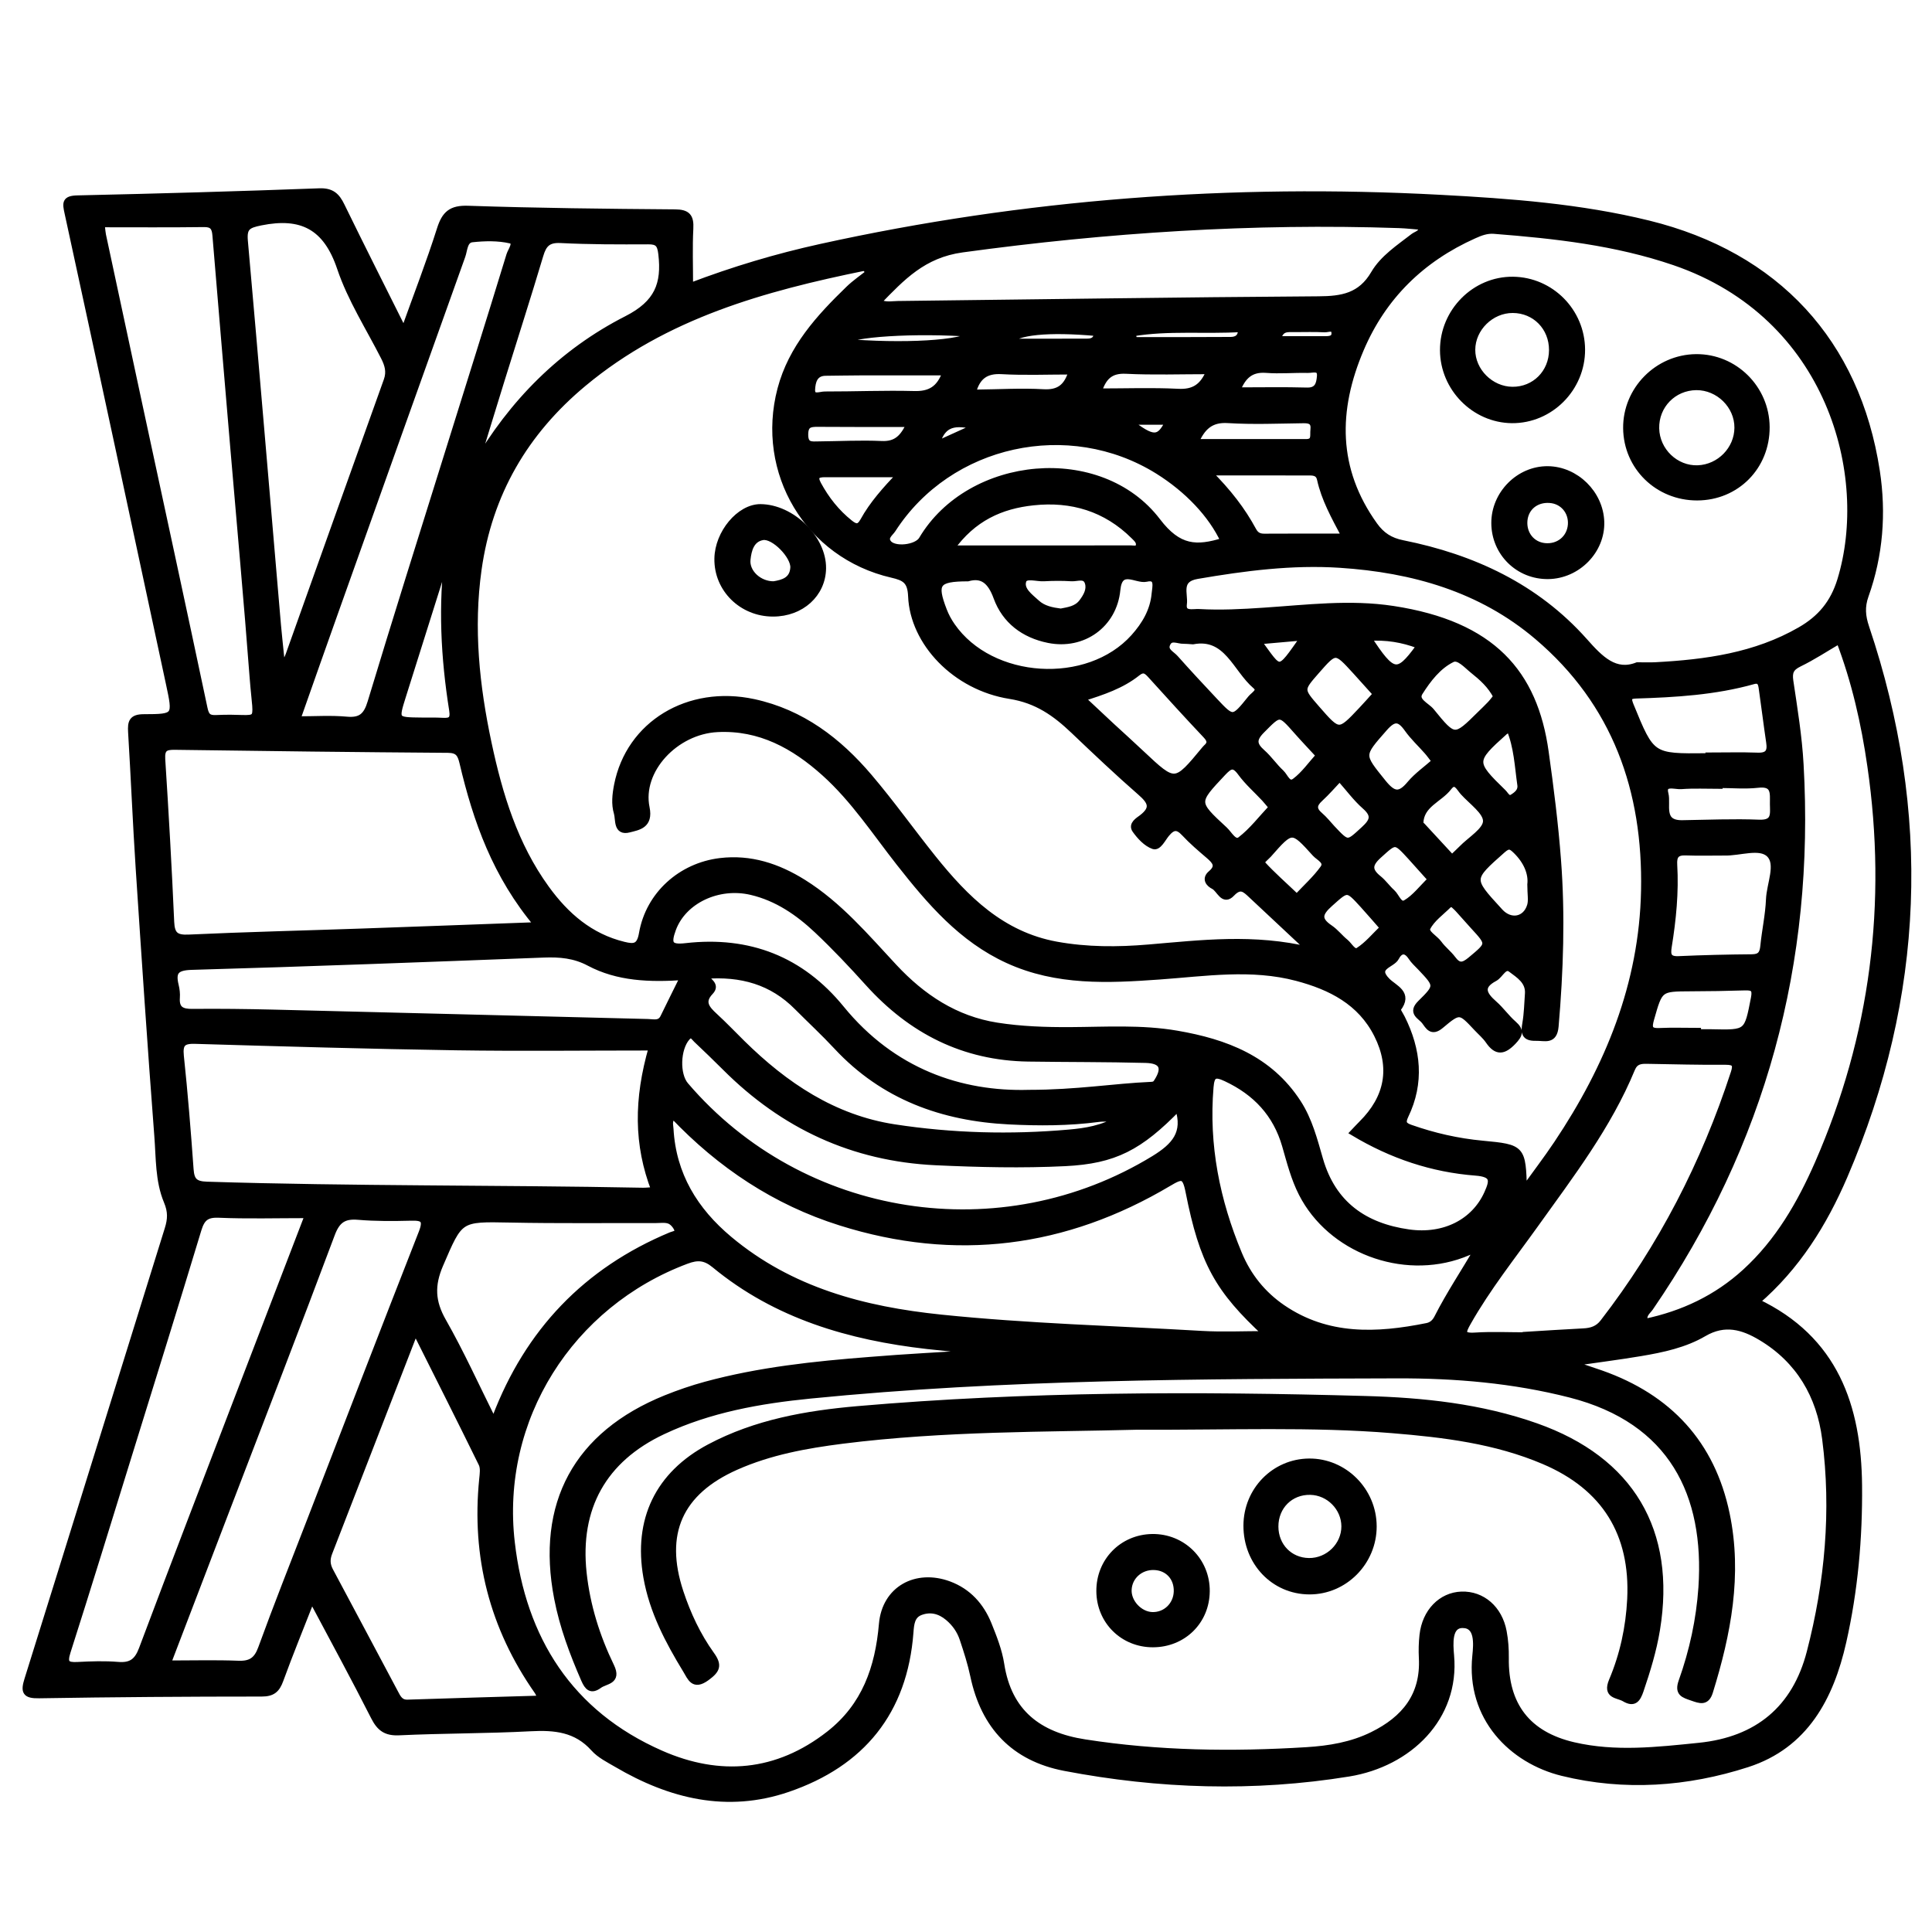 <?xml version="1.0" encoding="utf-8"?>
<!-- Generator: Adobe Illustrator 23.0.0, SVG Export Plug-In . SVG Version: 6.00 Build 0)  -->
<svg version="1.0" xmlns="http://www.w3.org/2000/svg" xmlns:xlink="http://www.w3.org/1999/xlink" x="0px" y="0px"
	 viewBox="0 0 3000 3000" style="enable-background:new 0 0 3000 3000;" xml:space="preserve">
<style type="text/css">
	.st0{stroke:#000000;stroke-width:10;stroke-miterlimit:10;}
</style>
<g id="Layer_1">
</g>
<g id="Layer_2">
	<g>
		<path class="st0" d="M484.1,2482.6c-17.8,45.4-34.2,85.5-49,126.1c-5.4,14.8-12,20.7-28.8,20.7c-115.2,0-230.5,0.8-345.7,2.7
			c-21.4,0.4-23.6-5.4-17.7-24.2c72.9-233.1,145.1-466.4,217.8-699.5c4.7-15,5.3-27.1-1.4-43c-13.4-32-12-67.6-14.7-101.7
			c-10.6-138.3-19.8-276.7-28.9-415.1c-4.6-70.6-7.5-141.3-11.8-211.9c-0.9-15.3,1-22.7,19.5-22.7c50.6-0.1,50.3-1,39-53.5
			C210.3,817.3,158.2,574.1,105.3,331c-3.4-15.6-4.7-22.2,15.2-22.6c125.2-2.8,250.3-6.3,375.4-11c19.1-0.7,27,7,34.4,22.3
			c30.9,63.4,62.7,126.2,96.9,194.7c20.1-56.1,39.8-106.8,56.2-158.5c7.5-23.6,17.3-32.3,43.4-31.4c107,3.6,214.1,4.8,321.1,5.6
			c19.5,0.1,24.7,6.3,23.7,24.9c-1.5,28.7-0.4,57.5-0.4,89.6c68.3-26,135-45.8,203-60.8c317.2-69.9,638.1-93.6,962.3-76.3
			c108.7,5.8,217.2,13.8,323.4,39.9c198.1,48.8,323.4,183.6,354.1,384.2c10,65.3,5,130.5-17.4,193.2c-6.2,17.4-4.9,32.2,0.9,49.4
			c96.9,288.1,86.5,572.3-33.6,851.8c-31.8,73.9-73.7,141.4-136.5,195.3c122.2,57.8,157.8,162.8,159,285
			c0.8,81.7-6.4,163.2-24.5,243.2c-19.5,86.4-59,160.7-148.8,189.7c-93.5,30.2-190.6,37.1-286.9,13.5
			c-78.3-19.2-144.9-85.6-135-181.4c1.9-18.8,4.5-48.6-20.4-48.3c-21.8,0.2-19.5,29.5-17.9,47.8c8.6,96.2-65.1,167.6-158.6,182.8
			c-147.1,23.9-294.6,19.3-441-8.7c-78.7-15.1-125.2-64.4-141.7-142.8c-4.1-19.4-10.2-38.4-16.5-57.2c-4.3-13-12-24.1-22.8-33.2
			c-13-10.9-27.4-14.4-42.8-8.7c-14.1,5.2-15.1,18.7-16.1,31.8c-9.3,123.2-75.3,203.6-190.1,242.9c-94,32.2-182.3,10.6-265.6-38.4
			c-12.5-7.3-26.3-14.1-35.7-24.6c-27.1-30.2-60.5-33.4-98.2-31.4c-67.9,3.6-136,3.1-204,6.3c-20.6,1-30.2-6.3-39.1-23.9
			C550.5,2606.1,518.5,2547.3,484.1,2482.6z M1518.1,2101.1c-0.1-1.1-0.1-2.3-0.2-3.4c-26-2.6-51.9-5-77.9-7.9
			c-120.8-13.8-234.6-46.8-330.3-125.8c-15-12.4-26.7-12.8-43.8-6.4c-180.4,67.5-293.8,245.7-271.5,437.7
			c17.3,149.8,90.1,265.5,231.9,327.8c91.3,40.1,180.5,32.8,261.4-30.5c55.4-43.4,76.2-102.5,82.1-170.8
			c4.7-54.1,52.7-80.3,103.7-61.5c29.9,11.1,49.6,33.2,61.3,61.9c8.1,20.1,16.3,40.8,19.6,62c11.6,75.1,58.6,110.5,129.7,121.6
			c114.4,17.9,229.3,19.3,344.6,12.2c35.4-2.2,70.2-7.9,102.6-23.9c49.8-24.5,80-61.3,76.9-119.8c-0.6-11.7-0.3-23.7,1-35.3
			c4-36.2,28.8-61.5,60.2-62.6c32.1-1.1,58.6,21.6,65.2,57.3c2.5,13.3,3.5,27.1,3.3,40.6c-1.1,73.6,34,119.4,105.7,136
			c64.8,15,129.7,7.5,194.7,0.9c90.8-9.2,149.5-57.9,172.2-145.6c28.2-108.8,38.4-219.8,23.9-331.6c-8.6-66.8-40.5-122-99.9-157.5
			c-27.9-16.7-56.3-25.2-88.9-6.1c-29.7,17.4-64.1,24.7-98,30.4c-33.9,5.7-68.1,10-109.4,16c20.7,6.9,34.4,11.2,47.9,16
			c105,37,172,108.7,194.8,218.3c19.6,94.2,2,185.7-26,275.9c-5.3,17.1-15,13.2-27.4,8.9c-12.9-4.5-22.6-6.7-16-25.1
			c16.8-47.1,27.4-95.9,30.8-145.8c9.6-144.3-45.6-259.2-203.6-299.7c-88.7-22.7-179.2-30.3-269.7-30
			c-303.9,0.9-607.9,1.3-910.7,31.4c-78.5,7.8-156.4,21.5-228.8,55.6c-92.7,43.5-134.4,119.2-123.6,220
			c5.5,51.1,20.7,99.4,42.9,145.2c11.4,23.6-8.6,22-18.5,29.3c-12.3,9-17.7,3.3-23-8.8c-17.8-40.8-33.4-82.4-41.8-126.1
			c-28.4-146.8,30.1-254.6,168.5-310.6c20.1-8.1,40.8-15.2,61.7-20.9c83.5-22.7,169.1-31.7,255.1-38.4
			C1406.3,2107.4,1462.2,2104.6,1518.1,2101.1z M2035.1,1475.8c-34.4-32.2-63.3-59.2-92.1-86.2c-9.6-9-17-16.5-30.5-2.2
			c-13.1,13.9-18.7-7-27.8-11.5c-7-3.5-14-11-4.2-19.3c13.5-11.5,6.8-19.3-3.3-28c-13.1-11.2-26.3-22.4-38-35
			c-10.8-11.6-18.3-10.5-28,1.2c-6,7.2-12.5,21.4-20.1,18.7c-11-3.9-20.9-14.6-28.1-24.7c-6.2-8.7,4.8-14.8,10.3-19
			c19.6-15.1,13.7-25.5-2.3-39.5c-35.5-31-69.8-63.5-103.9-96c-28.3-26.9-56.7-47.3-98.9-54c-84.7-13.4-150.2-82.5-153.1-154.6
			c-1-24.2-10.3-29-30.1-33.6c-130.1-30-206.8-158.8-172.8-287.8c17-64.2,59.7-110.9,105.6-155.4c9.8-9.5,21.3-17.3,32-25.8
			c-2.3-2.6-4.6-5.2-6.9-7.8c-157,32-309.8,74.1-436.8,179.9C815,671,759.4,766.4,742.8,884.3c-12.8,91.2-3.4,180.8,15.6,270
			c17.1,80.3,40.8,158,89.7,225.4c30.5,42.1,68.2,75,120.6,87.7c16.4,4,24.9,3.1,28.5-18c10.5-60.1,60.1-104.6,121-112
			c47.1-5.7,89.4,8.3,129,33c55.5,34.7,97.2,84.2,141,131.2c44,47.2,95.2,81.1,159.7,91.3c37.6,5.9,75.7,7.2,113.9,7
			c55.3-0.3,110.7-4,165.7,5.5c75.5,13,143.6,38.8,187.8,106.8c17.6,27.1,25.4,58,34.2,88.4c20.1,69.5,69.2,103.7,137.8,113.4
			c55.7,7.9,102.3-16.6,122.2-60.7c9.2-20.3,10.5-30.6-18.2-32.8c-67.2-5.2-130-26.1-189.7-61.9c5.5-5.8,9.1-9.7,12.9-13.5
			c40.9-40.6,49.7-87.3,24-138.4c-25.7-51.1-72.2-74.5-124.5-88.4c-70.9-18.8-142.3-7.4-213.7-2.3c-79.7,5.7-159.2,9.6-235.1-25.1
			c-72-32.9-121.1-90.6-168.4-150.7c-37.5-47.7-70.8-98.9-116.4-139.9c-47.3-42.5-100.3-71.8-166.3-68.5
			c-65.5,3.2-122.4,64.3-110.4,122.4c5.7,27.6-12.8,29.8-27,33.5c-19.7,5.1-15.5-15.3-18.5-25.3c-4.2-13.9-2.5-28.8,0.3-43.2
			c18.6-94.8,110.5-150.6,211.9-128.7c74.4,16.1,131.5,59.8,179.3,116.1c34.6,40.7,65.7,84.4,99.1,126.1
			c50.7,63.2,106.7,118.9,191.3,134.4c47.7,8.7,95.5,8.6,143.6,4.5C1865,1464.8,1946.3,1454.4,2035.1,1475.8z M2542.4,1033.4
			c13.8,0,21,0.3,28.3-0.1c78.3-4.2,155-14.6,224.8-54.8c31.3-18,51.4-41.8,62.4-77.6c49.7-162.1-15.5-410.8-257.6-493.8
			c-90.9-31.1-185.3-41.6-280.3-49c-11.4-0.9-21.2,2.9-31.2,7.4c-81.3,36.4-141.1,94.7-176,176.7c-40.2,94.4-41.1,186.5,21.4,273.5
			c11.1,15.5,24.2,24.2,43.8,28.1c109.3,21.9,207.1,67.4,282.2,151.7C2485.3,1023.9,2508,1046.9,2542.4,1033.4z M2366.1,1847.9
			c17.2-23.9,35.2-47.4,51.6-71.9c79.7-119,132.6-247.8,135.5-392.9c3.2-155.6-44.5-291.5-165.9-394.6
			c-87.8-74.6-193.6-104.4-306.4-111.8c-74.7-4.9-148.4,4.7-221.9,17.3c-31.2,5.3-18.9,28.1-21,43.9c-2.3,17.3,14.6,12.3,23.7,12.8
			c33.5,1.9,67,0.2,100.6-2.1c66.9-4.4,133.6-13,200.9-2.7c153.9,23.6,219.5,98.8,236.6,221.9c7.8,55.6,14.9,111.5,19.1,167.5
			c6.6,86.1,3.7,172.2-3.7,258.3c-2.1,24-16.3,17.2-30.4,17.6c-17.9,0.4-18.4-8.1-15.9-22.2c2.6-15.1,2.9-30.7,4-46
			c1.4-19.6-14.6-29.1-26.5-38.1c-10.7-8.1-16.7,9.2-25.5,13.9c-23.9,12.6-17.6,25.4-1.1,39.8c10.9,9.5,19.3,21.8,30.2,31.3
			c12,10.5,9.8,16.7-0.6,27.6c-14.8,15.4-25.5,16.7-37.9-1.4c-5.1-7.4-12.2-13.4-18.4-20c-25.8-27.6-26.6-28.5-55.9-3.8
			c-14.3,12.1-19.1,1.2-25.1-6.7c-5.9-7.8-21.5-12.8-6.2-27.8c27.3-26.8,26.5-27.6,0.1-55.5c-5-5.3-10.6-10.2-14.5-16.2
			c-8.9-13.6-18.2-10.6-24,0.8c-5.8,11.3-35.8,14.1-13.5,36.5c11.3,11.3,35.1,19,16.4,43c-1.5,2,3.9,9.5,6.3,14.3
			c24.9,49.8,30.1,100.5,5.4,151.7c-5.6,11.7-2,15.5,8.3,19.1c36.1,12.7,73,21.1,111.2,24.7
			C2364.2,1782.1,2364.1,1782.7,2366.1,1847.9z M1012.4,1626.2c-104.7,0-204.3,1.2-303.9-0.3c-135-2.1-270-6-405-10
			c-19-0.6-25.1,3.8-23,23.9c6.2,58.5,10.9,117.2,15.1,175.9c1.3,17.4,6.4,23.6,25.6,24.2c225.6,7.1,451.3,5,677,9.4
			c5.1,0.1,10.3-0.6,18.2-1.1C989,1777.3,989.1,1707,1012.4,1626.2z M835,1436.9c-65.3-77.3-95.5-163.1-116.6-252.9
			c-3.2-13.5-7.2-19.8-22.6-20c-141.5-1-283-2.7-424.5-4.7c-15-0.2-20.7,3.1-19.7,19.7c5.4,84.1,10.2,168.3,13.9,252.6
			c0.9,20.2,7.6,25.6,27.9,24.6c88.8-4.1,177.6-6.2,266.5-9.3C649.5,1443.8,739.1,1440.4,835,1436.9z M2856.1,994.5
			c-21.7,12.7-41.4,25.7-62.4,35.9c-12.9,6.3-16.1,13-14,27.1c6.4,43,13.5,86.2,15.9,129.5c17.5,307.4-58.6,589.2-233.3,843.7
			c-4.1,5.9-12.2,10.8-8.1,22.2c59.2-12.4,111.6-37.2,156.1-77.9c51.3-46.9,85.2-105.7,112.7-168.4c86.5-197.8,112.5-404,81.6-617.2
			C2895.1,1123.3,2880.3,1058,2856.1,994.5z M1045.1,1732.1c-7.3,8.3-4.6,14.7-4.3,20.8c4,71.3,37.9,126.7,91.6,171.6
			c95.2,79.6,208.6,109.4,328.8,121.8c134.5,13.9,269.7,17.4,404.5,25.3c32.7,1.9,65.5,0.3,100.7,0.3c-75-69.3-98.8-111.4-120.6-222
			c-5.2-26.2-11-24.8-31-12.9c-160.7,95.6-331.2,117.4-509.9,61C1204.5,1866.4,1118.8,1809.6,1045.1,1732.1z M644.9,2066
			c-46.2,119.2-89.9,232.1-133.8,345c-3.9,10-3.7,18.6,1.5,28.3c33.8,62.9,67.1,126.2,100.8,189.2c4.1,7.7,7.8,16.1,19.6,15.7
			c68.4-2.3,136.7-4.2,207.5-6.3c-2.9-5.8-4.1-9.1-6-11.9c-69.4-99.1-97.5-208.9-85.4-329.2c0.8-7.9,2.2-17.3-1-23.9
			C715.1,2205.6,681.3,2138.7,644.9,2066z M157.5,347.9c1.2,10.4,1.4,13.8,2.1,17.1c18.7,87.5,37.5,175.1,56.3,262.6
			c33.9,157.4,68,314.6,101.3,472.1c2.6,12.4,6.3,16.2,18.7,15.6c72.9-3.5,62.9,17.2,56.8-62.4c-9-119.2-20-238.3-30.1-357.5
			c-9.3-110.1-18.7-220.3-27.8-330.4c-1-11.9-4.7-17.6-18.1-17.4C264.3,348.3,211.8,347.9,157.5,347.9z M478.5,1886.5
			c-50.1,0-94.5,1.3-138.8-0.6c-19.3-0.8-26.5,5.6-31.9,23.4c-35.6,117.7-72.2,235-108.6,352.4c-31.3,101-62.3,202.2-94.5,302.9
			c-5.9,18.4-1.2,22,16.1,21.1c20.8-1.1,41.8-1.8,62.5-0.1c20.4,1.7,30.2-5.7,37.4-25.1c48.9-130.3,99-260.2,148.8-390.2
			C405,2077.6,440.7,1984.9,478.5,1886.5z M260.2,2583.4c39.5,0,74.9-1,110.1,0.4c19.3,0.7,28.8-5.9,35.5-24.4
			c23.8-65.4,49.5-130.1,74.6-195c58-150.1,115.8-300.3,174.6-450.1c8.2-20.9,2-24.4-17.3-23.8c-27.2,0.7-54.5,0.9-81.6-1.4
			c-22.5-1.9-33,5.6-41.1,27.4c-53.5,143.1-108.8,285.5-163.4,428.1C321.6,2422.9,291.6,2501.4,260.2,2583.4z M438.1,1037.8
			c5.7-11.3,8.6-15.7,10.3-20.6C499.2,875,549.7,732.8,600.8,590.7c4.8-13.5,1.5-24.4-4.4-36.1c-23.3-45.9-51.8-90.2-68.1-138.6
			c-21.6-64.1-59.8-83.8-123.5-70.9c-20,4.1-26.8,7.6-24.9,29c17.1,192.2,33.2,384.5,49.7,576.7
			C431.7,977.6,434.7,1004.3,438.1,1037.8z M2369.3,2073.8c0-0.3,0-0.5,0-0.8c29.8-1.8,59.7-3.8,89.5-5.3
			c12.3-0.6,22.5-3.8,30.6-14.3c90.6-117.2,157.3-246.9,203.1-387.5c4.1-12.5,2.1-17.6-12.7-17.5c-40.7,0.3-81.5-0.8-122.2-1.5
			c-10.5-0.2-18.7,0.8-23.7,12.8c-36.6,88.8-94.6,164.3-149.9,241.6c-35.8,50-74.2,98.2-104.7,152c-8,14-11.4,22.4,11.2,20.9
			C2316.7,2072.5,2343,2073.8,2369.3,2073.8z M1363.2,469.2c11.5,5.8,21.5,3.3,31,3.2c217.7-2.5,435.5-5.9,653.2-7.3
			c36.7-0.2,65.6-5,86.2-40.2c14-24,38.9-40.2,61.2-57.5c4.9-3.8,14-4.8,12.8-15.5c-11.9-0.9-23.6-2.3-35.3-2.7
			c-227.2-7.7-453,7-678.3,37.8C1433.4,395.4,1400.7,430.6,1363.2,469.2z M461.3,1117.3c28.1,0,52.6-1.7,76.7,0.5
			c22.3,2.1,31.3-5.9,37.7-27.3c38.7-128.1,79-255.8,118.9-383.5c32.3-103.6,65-207.1,96.7-310.9c2.1-7,12.8-20.4,1.2-23.1
			c-19-4.4-39.8-3.9-59.4-1.8c-12.4,1.4-12,16.8-15.5,26.4C652,580.6,586.8,763.8,521.5,947C501.8,1002.2,482.4,1057.5,461.3,1117.3
			z M2295.3,1937.9c-8.2,3.4-16.3,7-24.6,10.1c-93.3,34.6-204.7-7.7-249.2-94.9c-12-23.5-18.4-49-25.7-74.3
			c-14.2-49.3-45.8-82.9-92-104.5c-17.3-8.1-22.8-5.7-24.4,13.6c-7.6,90.5,9.7,176.5,44.4,259.6c14.4,34.4,36.9,62.3,67.5,83.3
			c69.8,47.7,146.5,44.3,224.5,28.6c7.1-1.4,12.4-5.7,16.1-13C2250.7,2009.3,2274,1974.8,2295.3,1937.9z M1061.3,1516.8
			c-52.8,3.6-102,1.8-146.4-21.8c-23-12.2-45.6-14-70.5-13.1c-182.2,7-364.3,13.9-546.6,19.1c-24,0.7-30.7,7.3-25.3,29.3
			c1.5,6.1,2.3,12.7,1.8,18.9c-1.3,18.4,8.1,22.6,24.6,22.4c41.7-0.4,83.5,0.1,125.2,1.1c194.1,4.7,388.1,9.8,582.2,14.6
			c8.6,0.2,18.5,3.5,23.9-7.5C1039.9,1559.8,1049.9,1539.9,1061.3,1516.8z M764.5,2203.2c3.5-1.4,4.6-1.5,4.8-2
			c50.6-133.1,140.8-228,272.7-283c4.3-1.8,12.7-2.2,9.7-9.7c-2.1-5.3-7.2-11.3-12.4-13.2c-6.4-2.4-14.3-1.1-21.5-1.1
			c-75.2-0.2-150.5,0.7-225.6-0.8c-79.5-1.6-77.8-1.9-108.9,70.3c-13.8,32.1-12.7,57.7,4.6,88
			C715.9,2100.9,739.3,2152.8,764.5,2203.2z M1829.5,1720c-59.7,61.4-98.9,82-175.5,85.8c-67,3.3-134,1.7-201.1-1.4
			c-128.5-6.1-236.3-56.5-326.6-146.8c-14.7-14.7-29.8-29.2-44.9-43.5c-4.1-3.8-7.5-11.4-14.9-2.9c-15.1,17.5-16.5,57.2-2.1,74.1
			c181,211.6,490.6,259.3,728,113.9C1823.8,1779.8,1842.6,1759.6,1829.5,1720z M1597.7,1697.3c74.6,0,131.9-9.9,189.8-12.4
			c6-0.3,7.2-2.1,9.4-5.5c13.6-21.3,8.3-33.3-18-33.9c-60.7-1.6-121.5-1.2-182.3-2.1c-100.3-1.5-181.7-43.1-248.3-116.9
			c-25.5-28.3-51.7-56.1-79.4-82.2c-29.2-27.5-62.1-50.2-102.2-59.6c-51.4-12.1-105.5,13.5-121.9,57.7c-8.7,23.5-4.8,30,20.1,27.1
			c98-11.2,179,20.4,241.2,96.6C1386.1,1664.2,1491.6,1700.4,1597.7,1697.3z M1094.1,1515c4.6,8.8,19.4,13.9,8.8,25
			c-15.1,15.8-5.6,26.6,6.7,37.9c14.7,13.5,28.5,28,42.7,42c66.6,65.6,142.1,116.4,236.3,130.9c89.9,13.8,180.6,16.2,271.3,8.2
			c25.9-2.3,51.5-6.1,79.4-22c-14.9,0-24.5-1-33.8,0.2c-46.1,6.1-92.4,6.1-138.6,3.8c-103.4-5.2-195-38.2-267.4-115.9
			c-19.7-21.2-41.1-41-61.5-61.5C1199,1524.1,1151.1,1510.5,1094.1,1515z M737.3,724.6c57.8-100,135.8-178.1,236.1-229.2
			c47.7-24.3,59.4-54.1,53.8-101.3c-1.8-15.4-6-19.8-20.8-19.7c-45.3,0.2-90.7,0.3-135.9-2c-19.7-1-26.7,6.7-31.8,24
			c-19.4,65-40.2,129.5-60.3,194.3C764.6,635.2,751,679.9,737.3,724.6z M1900.3,840c-19-40.9-56.1-80-102.2-108.8
			c-138.3-86.1-324.2-45.3-412,90.9c-3.9,6-13.3,11.8-7.1,20.7c8.7,12.5,44.5,8.6,52.6-5.1c74.4-125.5,276.9-145,365.7-28.4
			C1830.1,852.3,1857.8,853.1,1900.3,840z M2677,1323.5c-19.9,0-39.8,0.5-59.7-0.2c-14.4-0.5-18.8,5.6-17.9,19.6
			c2.5,42.6-1.7,84.9-8.5,126.9c-2.1,12.9-0.7,20.6,15.6,19.9c37.9-1.7,75.9-2.6,113.9-2.9c13-0.1,16.8-5.7,18-17.6
			c2.4-24.3,7.8-48.3,8.8-72.6c1-24,15.9-54.8,0.4-70.1C2732.6,1311.7,2701.2,1324.3,2677,1323.5z M1502.8,897.7
			c-48.4,0.1-53.7,8-37.4,50.3c3.2,8.3,7.6,16.5,12.7,23.8c60.6,87.7,211.3,97.1,282.6,17.7c17.2-19.2,30.1-41,32.5-67.2
			c0.9-10.2,6.3-28.5-13.3-23.9c-15.1,3.5-41.6-19.7-45.2,17.5c-5.3,54.2-53.2,88.3-106.5,77.5c-38.3-7.7-67.4-29.8-80.5-65.7
			C1538.1,901.2,1524.7,891.5,1502.8,897.7z M2653.2,1174.6c0-0.4,0-0.7,0-1.1c25.4,0,50.7-0.7,76,0.2c16.3,0.6,20.6-6.3,18.3-21.1
			c-4.1-27.7-7.5-55.6-11.5-83.3c-1-7.3-2.4-14.9-13.3-11.9c-59.8,16.8-121.2,20.4-182.7,22.3c-12.2,0.4-12.3,5.4-8.2,15.6
			c32.8,80.2,32.6,80.2,118.6,79.3C2651.4,1174.6,2652.3,1174.6,2653.2,1174.6z M1476.8,852c97.4,0,188.5,0,279.5-0.1
			c4.2,0,10.1,1.9,12-3.5c2.4-7-3.3-11.8-7.6-16.1c-43.4-43.1-96.7-59-156.3-52.6C1554.4,785,1510.8,804.2,1476.8,852z
			 M1679.9,1084.3c17.6,16.5,32,30.1,46.6,43.6c15.3,14.1,30.8,28,45.9,42.3c52.4,49.2,52.3,49.2,98.6-6.8c0.6-0.7,1.1-1.4,1.8-2
			c8-6.8,6.9-12.3-0.3-19.9c-29.2-30.9-57.8-62.4-86.3-93.9c-6.4-7-11.3-9.8-20.1-2.8C1741.8,1064.2,1712.6,1074.1,1679.9,1084.3z
			 M1876.4,733.2c31.3,31.2,52.6,59.2,69.5,90.4c4,7.4,9,10.1,17.3,10.1c40.3-0.3,80.6-0.1,125.5-0.1
			c-17.3-32.5-32.1-59.4-38.7-89.5c-1.9-8.8-7.9-10.8-16.1-10.8C1984.2,733.3,1934.6,733.2,1876.4,733.2z M696.2,856.1
			c-23.6,74.9-47.2,149.8-70.8,224.7c-11.9,37.9-11.9,38,29.1,38.4c10.9,0.1,21.8-0.2,32.6,0.4c12.3,0.7,17.7-1.7,15.4-16.6
			C689.5,1021.3,685.1,939.2,696.2,856.1z M2636.3,1601.1c0,0.7,0,1.4,0,2.1c7.2,0,14.4-0.1,21.6,0c55.9,1.3,55.3,1.2,65.9-53.3
			c2.8-14.4-1.3-17.4-14.3-17c-27.9,0.9-55.9,1.3-83.8,1.4c-48.9,0.2-48.6,0.2-62.1,47.7c-3.8,13.3-3.4,20.1,13.2,19.3
			C2596.6,1600.4,2616.5,1601.1,2636.3,1601.1z M2669.9,1218.6c0,0.4,0,0.9,0,1.3c-19.9,0-39.9-1-59.6,0.5
			c-9.3,0.7-29.7-7.2-24.5,12.5c4.2,16.1-8.8,46.2,26.4,45.7c39.8-0.6,79.6-2.4,119.3-0.8c25.1,1,22-13.8,21.8-29.3
			c-0.1-16.4,3.1-33.4-23.8-30.2C2709.9,1220.5,2689.8,1218.6,2669.9,1218.6z M2323.9,1081.7c-9.1-17.9-22.8-29.8-36.9-41.1
			c-9.7-7.8-21.9-22.1-32-17.2c-21.9,10.7-37.6,31.3-50.5,51.6c-8.5,13.4,10.6,20.6,17.8,29.3c36.1,44.5,36.6,44,76.4,4.6
			c5.2-5.1,10.5-10.1,15.4-15.3C2317.7,1089.8,2320.8,1085.5,2323.9,1081.7z M1852.3,995.5c-6.7-0.4-10.4-0.9-14-0.8
			c-9.2,0.4-21.1-7.5-26.3,5.7c-4.2,10.7,7.4,15.3,12.9,21.6c19.8,22.3,40.2,44.2,60.6,65.9c29,30.9,29.2,30.9,56.8-3.3
			c4.5-5.6,16.9-11.6,7.5-19.6C1918.7,1038.5,1905.4,985.5,1852.3,995.5z M2137,1077.7c-11.4-12.7-21.6-24.1-31.9-35.4
			c-31.3-34.3-31.3-34.3-61-0.4c-25.3,28.9-25.3,28.9,0.3,58.3c34.6,39.7,34.7,39.8,70,2.3C2121.7,1094.8,2128.7,1086.8,2137,1077.7
			z M1975.3,1253.6c-4.8-5.6-8.1-9.9-11.7-13.8c-12.3-13.2-26.2-25.3-36.8-39.8c-10.9-15-17.1-11.7-28.1,0
			c-43.1,45.9-43.7,45.7,2.7,88.5c7.3,6.7,15.1,22.9,24.7,15.7C1944.3,1290.3,1958.7,1271.2,1975.3,1253.6z M2228.5,1182.3
			c-5.9-7.6-8.9-11.9-12.4-15.8c-10.1-11.5-21.6-22.1-30.4-34.5c-12.2-17.2-20.9-18.7-36-1.5c-37.6,42.8-37.3,41.1-2.3,84.6
			c15.8,19.6,25.9,22,42.3,2.1C2200.6,1204.3,2215,1194.3,2228.5,1182.3z M1468.5,577.9c-45.8,0-88.9-0.1-132.1,0
			c-18.1,0-36.2,0.5-54.4,0.6c-17.7,0.2-20.7,14.4-21.3,26.3c-0.7,14.6,12.9,8.1,20,8.1c46.2,0.1,92.4-1.9,138.6-0.7
			C1443.7,612.9,1459.1,604.7,1468.5,577.9z M2254.6,1332.5c5.8-5.6,10.5-9.8,14.9-14.3c13.8-14.3,38-28.3,38.3-43
			c0.4-14.8-22.5-30.5-35.8-45.3c-5.9-6.5-12.1-21.1-22.6-7.4c-14.4,18.9-43.5,26.4-44.2,55.9c0,1.4,2,2.9,3.3,4.2
			C2223.8,1299.1,2239.1,1315.7,2254.6,1332.5z M2376.6,1373.4c2-16.9-5.6-35.9-22.2-52.2c-7.6-7.4-11.5-10.1-21.2-1.5
			c-50.8,45-51.2,44.7-5.9,94c0.6,0.7,1.2,1.3,1.8,2c16.4,17.8,40.2,13.5,47.1-9.3C2378.7,1398.2,2376.6,1388.6,2376.6,1373.4z
			 M1856.3,686.8c58.2,0,114.9,0,171.6,0c14.8,0,10.9-10.9,11.9-19.3c1.4-12.2-4.3-15.5-15.7-15.3c-39,0.5-78.1,2.2-116.9-0.2
			C1879.3,650.1,1866.4,663.8,1856.3,686.8z M1398.2,736c-42.1,0-79.7,0-117.3,0c-11.6,0-17.6,3.2-10.7,16
			c12.6,23.3,28.6,43.6,49.4,60.2c8.8,7,14.5,8.2,20.9-3.2C1354.9,782.8,1374.9,760.6,1398.2,736z M2048.5,1173.1
			c-12.3-13.4-23.4-25-34.1-37.1c-27.7-31.4-26.8-30.7-55.3-2c-13.5,13.6-13,22.4,0.7,34.5c10.7,9.4,18.9,21.8,29.4,31.5
			c6.3,5.8,10.8,21.6,21.9,13.1C2025.1,1202.6,2035.6,1187.4,2048.5,1173.1z M2013.7,1393.5c14.7-15.7,29.5-29,40.9-44.8
			c8.1-11.2-6.4-16.9-12.3-23.4c-36-39.9-36.3-39.7-72.7,1.7c-4,4.5-13.2,10.6-9.6,14.5C1975.6,1358.6,1993.2,1373.9,2013.7,1393.5z
			 M2147.9,1440.7c-11.1-12.6-20.9-24.1-31-35.2c-25.4-27.9-24.5-26.8-51.9-2.4c-16.4,14.6-19.8,24.7,0,38c8.9,6,15.6,15,24,21.8
			c6.5,5.2,12.5,18.4,20.4,13.3C2123.6,1467.1,2134.7,1453.4,2147.9,1440.7z M1878.2,576c-45,0-87.5,1.5-129.8-0.6
			c-24.8-1.2-35.4,10.3-42.7,32.8c42.4,0,83-1.5,123.3,0.5C1853.7,610.1,1868.2,600.9,1878.2,576z M2222.2,1365.6
			c-11.1-12.4-21.2-23.8-31.4-35c-24.8-27.1-23.9-26-50-2.5c-15.4,13.9-16,23.6-0.2,36.3c7.7,6.2,13.5,14.8,20.9,21.4
			c6.9,6.2,11.2,22.4,21.4,16.5C2197.2,1394,2207.9,1379.4,2222.2,1365.6z M1412.6,658c-49.5,0-96.1,0.2-142.7-0.2
			c-12.5-0.1-19.9,1.3-19.9,17.2c0,17.6,10.6,15.5,21.3,15.4c32.5-0.3,65.1-2.1,97.5-0.6C1392,690.9,1402.8,679.5,1412.6,658z
			 M2255.1,1403c-2.7,1-4.8,1.1-5.9,2.2c-11.4,11.4-25.8,21.4-32.8,35.1c-4.4,8.6,11.6,16.2,17.7,24.8c6.2,8.7,15.2,15.4,21.6,24
			c9.2,12.4,16.3,11.2,27.8,1.7c30-25.1,30.5-24.4,4.2-53c-7.9-8.6-15.5-17.5-23.4-26.1C2261.4,1408.5,2258,1405.7,2255.1,1403z
			 M2080.2,1208.1c-10.7,11.3-20,22.2-30.6,31.9c-10.3,9.4-10.8,17.1,0,26.3c6.8,5.8,12.5,13.1,18.6,19.7
			c24.8,26.4,24.1,25.6,49.7,2.1c14.1-12.9,18-22,1.7-36.3C2105.5,1239.4,2094.2,1223.8,2080.2,1208.1z M1664.3,576.5
			c-38.2,0-73.6,1.5-108.7-0.5c-25.4-1.5-38.2,9.1-44.7,31.9c2.8,1,4.5,2,6.2,2c34.4-0.3,68.9-2.5,103.2-0.5
			C1644.4,610.7,1657,601.2,1664.3,576.5z M1647.2,950c12-2.4,24.7-3.8,33.1-15c6.7-8.9,12.5-19.1,9.3-29.9
			c-3.9-13.3-16.7-7-25.6-7.5c-14.3-0.9-28.8-0.8-43.1,0c-11.2,0.6-28.8-5.7-32.1,3.9c-4.9,14.3,10.3,25,20.8,34.6
			C1620,945.7,1633.3,948.2,1647.2,950z M2344.1,1131.7c-3.5,2.1-6.1,3.1-8,4.8c-50,44.8-50.1,47.3-2.1,93.9
			c4.1,4,7.4,12.4,14.9,7.7c6.5-4.1,13.6-9.5,12.2-19.3C2356.9,1189.7,2355.9,1160,2344.1,1131.7z M1920.8,606.5
			c38.4,0,73.6-0.7,108.6,0.3c17,0.5,19.5-10.7,20.5-22.2c1.4-15.5-11.7-10.3-19.2-10.5c-21.6-0.5-43.3,1.6-64.8-0.1
			C1942.1,572.3,1929.8,583.7,1920.8,606.5z M1511.5,518.2c-90.6-6.7-192.3-0.2-203.4,12.7C1401.1,539,1497.7,533.9,1511.5,518.2z
			 M1758.7,517.3c0.6,3.7,1.2,7.4,1.8,11.1c50.2,0,100.4,0.2,150.6-0.2c9.5-0.1,16.9-4.3,16.2-17.6
			C1870.8,514.1,1814.1,507.9,1758.7,517.3z M2202.4,1001.8c-24.5-9.2-50-13.6-77.9-11.5c37.9,58.2,45.6,59.6,77.9,15.6
			C2202.8,1005.3,2202.4,1004.2,2202.4,1001.8z M1566,530.9c41.5,0,82,0.1,122.5-0.1c8.8,0,15.1-3.6,14.6-14
			C1628.3,510,1576.5,514.8,1566,530.9z M1953.5,995.6c35.7,48.2,29.9,52.3,71.1-6.3C2000.2,991.4,1977.6,993.4,1953.5,995.6z
			 M1984.2,527c25.7,0,50,0,74.3,0c6.8,0,14-1.1,14-9.1c0-12-10.2-6.6-15.8-6.9c-15.3-0.8-30.8-0.3-46.2-0.3
			C1999.9,510.8,1988,508.3,1984.2,527z M1752.9,654.5c37.7,29.4,47.2,29.5,61.6,0C1794,654.5,1774.2,654.5,1752.9,654.5z
			 M1454.1,690.3c24.7-11.2,43.9-19.9,63-28.6C1492.3,658.3,1465.1,649,1454.1,690.3z"/>
		<path class="st0" d="M1764.1,2215.1c-137.2,3.6-297,1.7-455.7,21.7c-56.8,7.2-112.9,17.4-165.6,40.8
			c-87.7,39-116.6,103.5-86.5,194.6c11.4,34.5,26.9,67.6,48.1,97.1c12.3,17,8.6,24-7.3,35.7c-20.2,14.7-24.6,0.1-31.9-11.9
			c-27.4-45-51.9-91.2-61.2-144.2c-15.6-88.6,18.1-159.2,97.8-201.6c71.9-38.2,150.7-52,230.2-58.9
			c262.4-22.7,525.4-23.1,788.4-15.7c89.7,2.5,179.1,11.9,264.8,42.2c146.9,51.9,212.7,162.2,187.4,315.8
			c-5.3,32.2-14.9,63.4-25.4,94.3c-4.6,13.4-9.8,21.2-24.6,12.4c-10.5-6.2-29.3-3.9-19.3-27.6c17-40.2,26.2-82.7,28.4-126.7
			c5-102-39.8-174.1-134.1-214.3c-75.3-32.1-155.3-41.8-235.9-48.4C2036.8,2210.2,1911.6,2215.6,1764.1,2215.1z"/>
		<path class="st0" d="M1935.8,2369c0.1-54.8,43.2-98.8,97-99.2c54.6-0.4,99.8,45,99.9,100.3c0.1,55.4-45,101-99.7,100.7
			C1978.2,2470.5,1935.7,2426,1935.8,2369z M1980.1,2370.5c0.1,30.4,22.5,53.4,52.3,53.8c30.2,0.4,55.6-24.5,55.5-54.3
			c-0.2-28.9-24.2-53.2-53.2-53.8C2003.7,2315.5,1980,2339,1980.1,2370.5z"/>
		<path class="st0" d="M1790.3,2552.9c-46.4,0.1-82.7-35.8-82.9-82.2c-0.3-46.5,35.4-83,81.7-83.7c47.2-0.7,84.9,36.7,84.4,84
			C1873.1,2517.4,1837.2,2552.8,1790.3,2552.9z M1789.1,2508.2c20.8,0.7,37.8-15.5,38.5-36.8c0.7-21.9-14.2-38-35.9-38.5
			c-21.4-0.5-38.7,15.2-39.5,35.8C1751.4,2488.3,1769.4,2507.5,1789.1,2508.2z"/>
		<path class="st0" d="M1200.5,952.4c-48.4,0.1-87-37.9-86.2-85c0.6-39.7,34.1-79.7,66.5-79.6c48.5,0.3,97.5,48.1,96.9,94.7
			C1277.2,922.3,1244.1,952.4,1200.5,952.4z M1201.6,907.6c14.5-2.4,29.4-6.5,30.6-26.1c1.1-18.2-30.4-50.9-48-47.8
			c-17.8,3.1-22.3,20.1-23.8,35.1C1158.2,889.2,1178.9,908,1201.6,907.6z"/>
		<path class="st0" d="M2742.9,663.2c0.3,61.3-46.6,108.8-107.6,108.9c-60.9,0.1-109.4-47.2-109.9-107.3
			c-0.5-59.6,48.4-109.3,108.2-109.9C2693.3,554.3,2742.6,603.1,2742.9,663.2z M2571.4,665.2c0.7,35,30.6,63.6,65,62.3
			c33.9-1.3,61.6-29.6,61.8-63.3c0.2-34.4-29.4-63.6-64.2-63.4C2598.4,601.2,2570.7,629.6,2571.4,665.2z"/>
		<path class="st0" d="M2241,543.8c-0.2-60.1,49.3-109.8,108.4-109.1c58.9,0.7,106.6,49,106.9,108.1
			c0.3,60.1-49.1,109.8-108.6,109.3C2289.5,651.5,2241.2,602.6,2241,543.8z M2410.3,543.6c0.1-35.3-26.5-62.5-61.3-62.6
			c-33.8-0.1-63,28.6-63.2,62c-0.2,33.3,28.9,62.3,62.6,62.6C2383.2,605.9,2410.2,578.8,2410.3,543.6z"/>
		<path class="st0" d="M2404.1,894.2c-46.2,0.6-83.2-35.8-83.4-81.9c-0.2-45.3,38-83.8,82.7-83.4c43.6,0.4,81.3,37.5,82.7,81.4
			C2487.5,854.8,2449.6,893.6,2404.1,894.2z M2366.8,808.3c-1.8,20.8,11.7,37.9,31.7,40c21.8,2.3,39.6-12.4,41.1-33.7
			c1.4-20.6-13.1-37.4-33.4-38.6C2384.9,774.6,2368.6,788.1,2366.8,808.3z"/>
	</g>
</g>
</svg>
